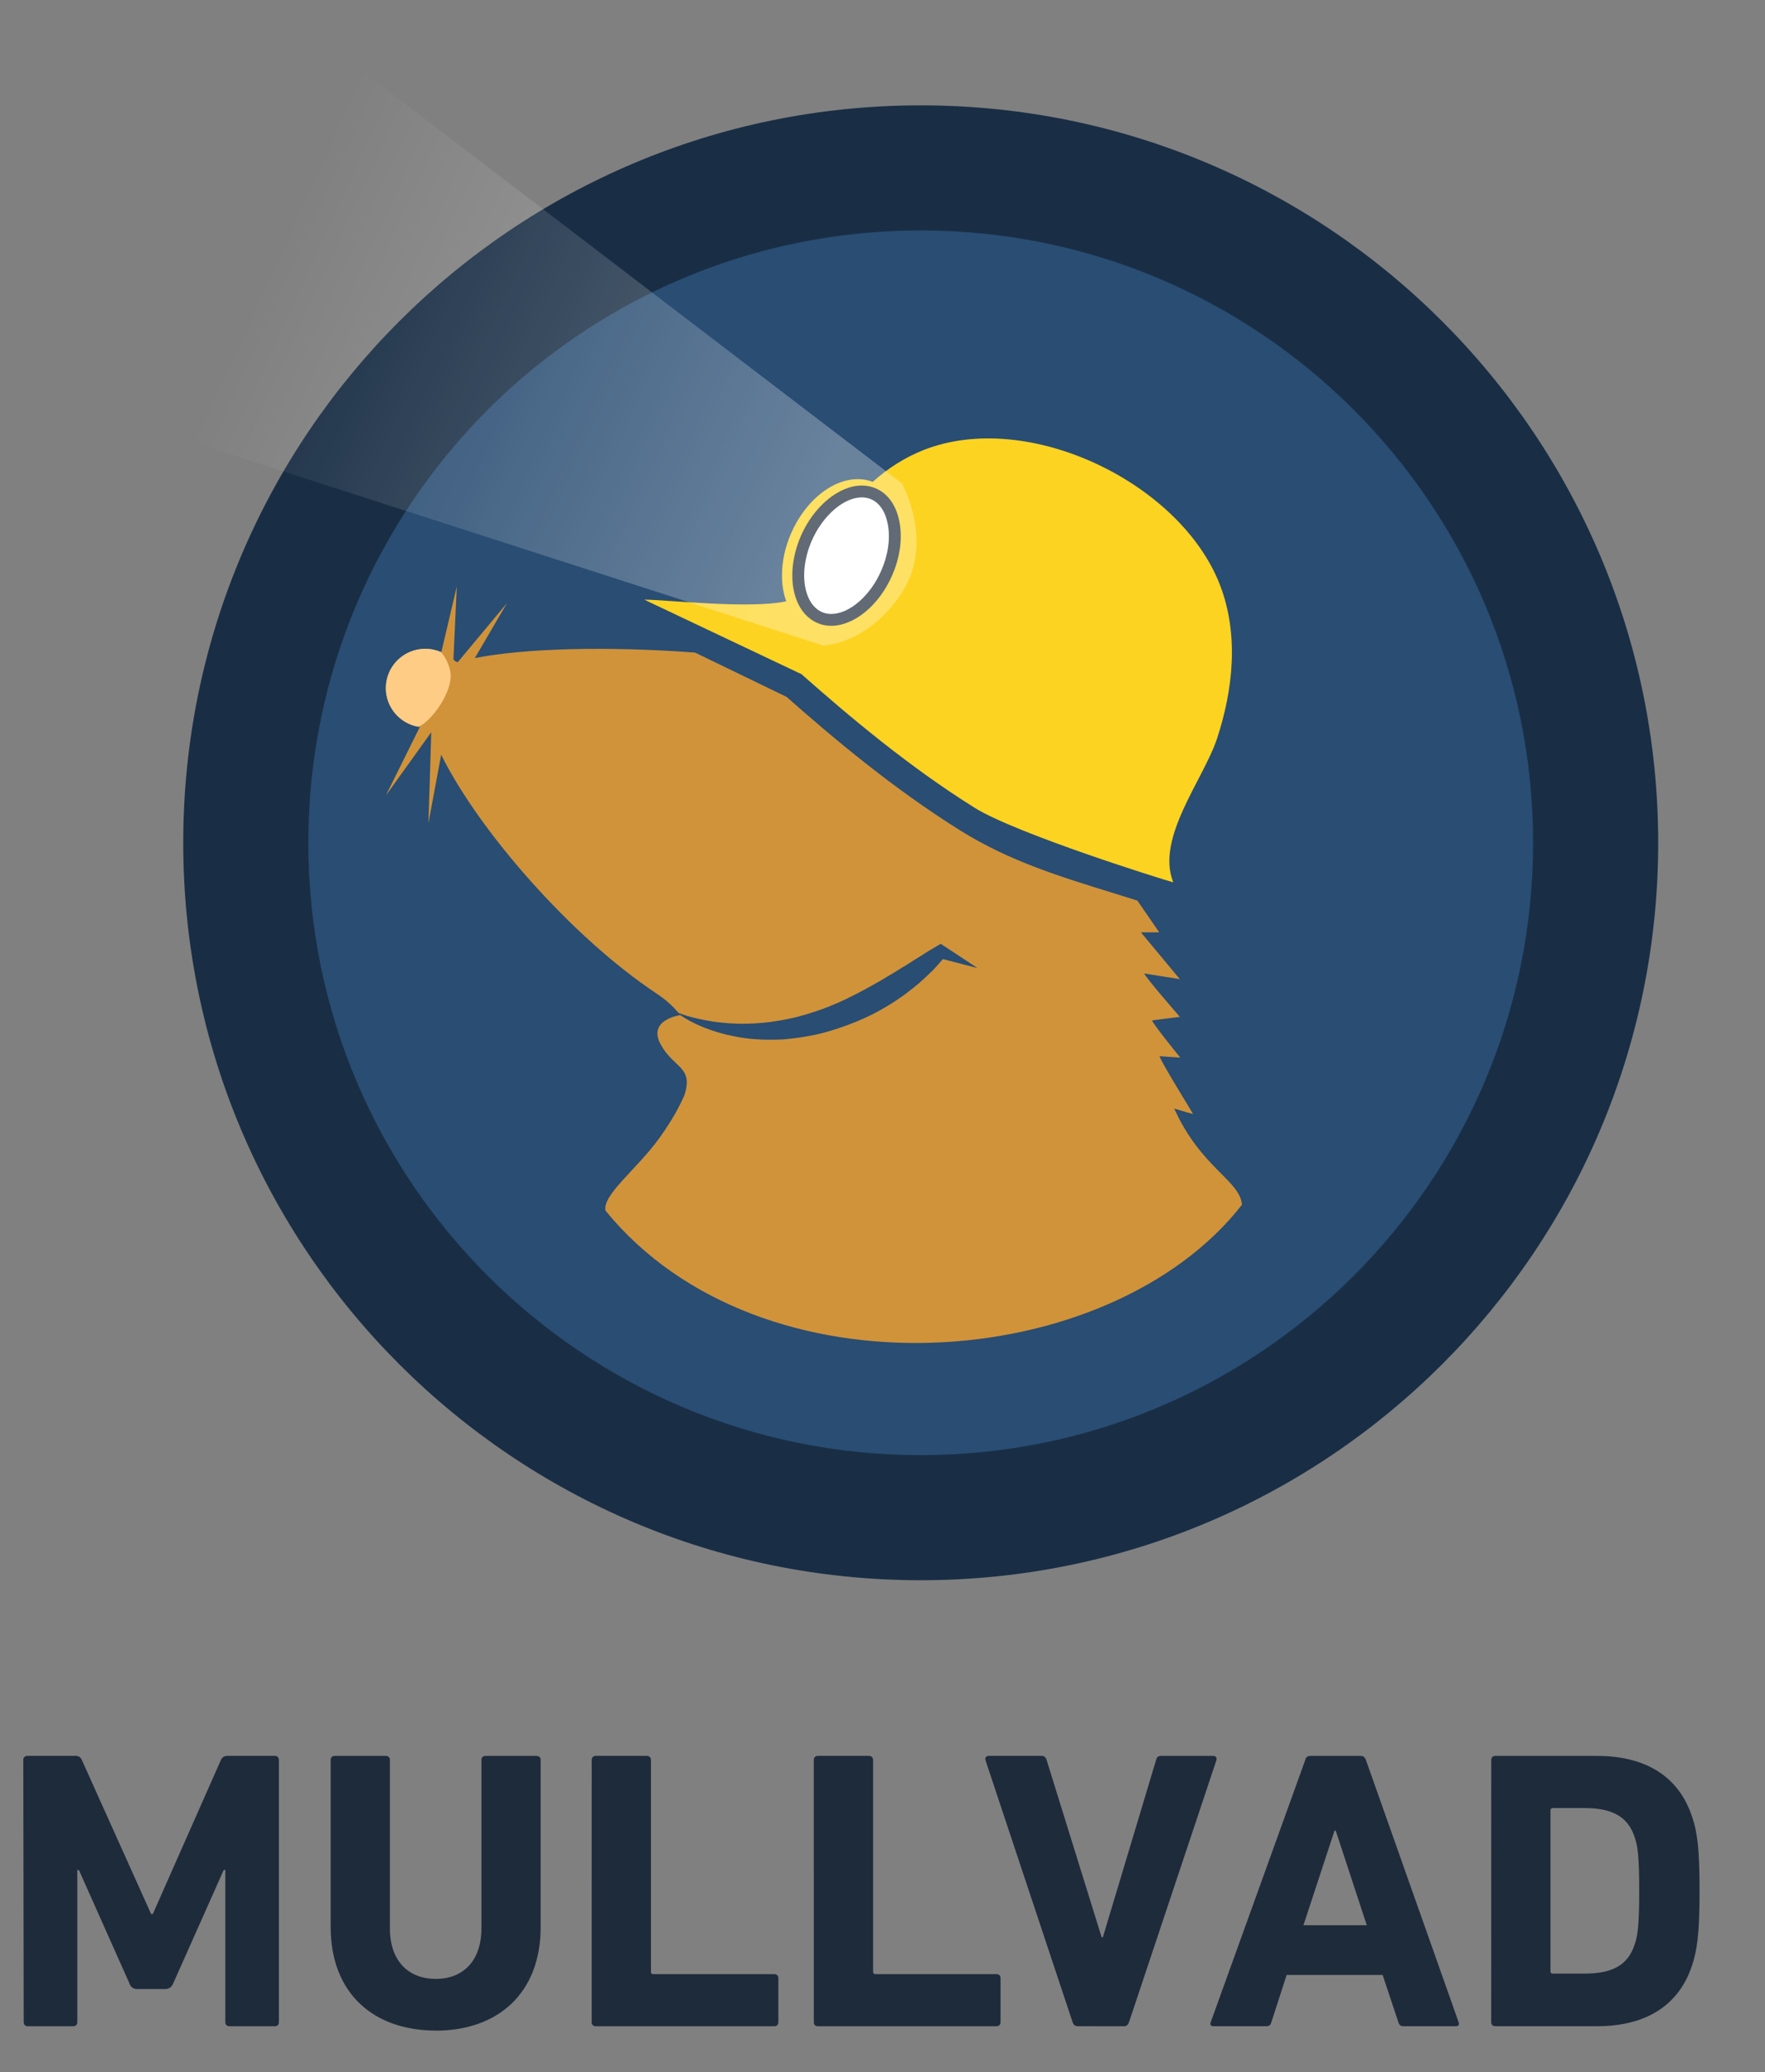 <svg width="178" height="209" viewBox="0 0 178 209" fill="none" xmlns="http://www.w3.org/2000/svg">
<rect x="0" y="0" width="178" height="209" fill="#808080" stroke="none"/>
<g clip-path="url(#clip0)">
<path fill-rule="evenodd" clip-rule="evenodd" d="M92.853 159.375C133.93 159.375 167.229 126.076 167.229 85C167.229 43.924 133.93 10.625 92.853 10.625C51.777 10.625 18.479 43.924 18.479 85C18.479 126.076 51.777 159.375 92.853 159.375Z" fill="#192E45"/>
<path fill-rule="evenodd" clip-rule="evenodd" d="M31.096 85C31.096 119.108 58.745 146.758 92.854 146.758C126.962 146.758 154.611 119.108 154.611 85C154.611 50.892 126.962 23.242 92.854 23.242C58.745 23.242 31.096 50.892 31.096 85Z" fill="#294D73"/>
<path fill-rule="evenodd" clip-rule="evenodd" d="M38.91 80.236L43.492 73.848C43.505 73.88 43.203 83.045 43.203 83.045L44.492 76.12C48.318 83.839 57.655 94.521 66.215 100.205C67.139 100.82 67.864 101.472 68.423 102.157C69.501 102.573 70.617 102.817 71.727 103.002C72.312 103.104 72.909 103.149 73.492 103.201C74.076 103.239 74.666 103.259 75.251 103.245C75.834 103.232 76.412 103.206 76.989 103.149C77.573 103.098 78.145 103.008 78.715 102.912C79.287 102.81 79.851 102.701 80.409 102.554C80.967 102.407 81.526 102.253 82.071 102.061C82.617 101.895 83.162 101.69 83.694 101.478C84.234 101.261 84.76 101.031 85.28 100.781C85.8 100.519 86.32 100.275 86.827 99.994C87.347 99.738 87.841 99.438 88.354 99.155C88.874 98.893 89.348 98.554 89.862 98.272C90.369 97.984 90.85 97.645 91.364 97.358C91.858 97.037 92.351 96.718 92.865 96.41C93.359 96.084 93.873 95.77 94.399 95.469L94.874 95.188L95.124 95.354L98.577 97.632L95.091 96.73C94.764 97.121 94.418 97.504 94.058 97.875C93.622 98.317 93.159 98.74 92.698 99.15C92.216 99.552 91.729 99.937 91.227 100.315C90.716 100.672 90.202 101.038 89.662 101.358C88.597 102.023 87.468 102.592 86.293 103.067C85.709 103.304 85.112 103.521 84.516 103.719C83.913 103.918 83.309 104.104 82.687 104.25C82.077 104.404 81.447 104.513 80.826 104.615C80.197 104.711 79.568 104.776 78.939 104.833C77.675 104.897 76.404 104.865 75.159 104.705C74.531 104.621 73.914 104.5 73.305 104.359C72.701 104.212 72.098 104.039 71.514 103.821C70.487 103.457 69.493 102.983 68.594 102.376C68.588 102.388 65.283 102.836 66.618 105.313C67.953 107.777 69.969 107.559 69.018 110.465C68.35 112.014 67.401 113.545 66.348 114.978C64.172 117.948 60.727 120.54 61.066 122.102C76.701 141.294 111.887 138.625 125.252 121.506C125.047 119.029 121.151 117.845 118.418 111.803C119.168 112.034 120.31 112.38 120.31 112.334C120.31 112.29 117.05 107.047 116.941 106.522L119.027 106.664C119.027 106.664 116.235 103.232 116.184 102.912L118.987 102.555C118.987 102.555 115.458 98.503 115.4 98.183L118.987 98.752L115.061 94.03H116.909L114.702 90.829C114.323 90.707 113.951 90.592 113.578 90.477C113.097 90.323 112.616 90.176 112.14 90.029C106.77 88.371 101.745 86.816 96.868 83.775C90.04 79.513 83.918 74.341 79.324 70.284L70.095 65.816C61.258 65.157 52.935 65.374 47.885 66.373L51.133 60.823L46.166 66.781C45.812 66.705 45.729 66.481 45.729 66.481L46.069 59.146L44.506 65.777C44.011 65.559 43.466 65.432 42.895 65.432C40.694 65.432 38.911 67.21 38.911 69.399C38.911 71.397 40.4 73.055 42.337 73.323L38.91 80.236Z" fill="#D0933A"/>
<path fill-rule="evenodd" clip-rule="evenodd" d="M44.488 65.769C43.998 65.556 43.459 65.432 42.895 65.432C40.693 65.432 38.91 67.21 38.91 69.399C38.91 71.326 40.295 72.936 42.131 73.29C42.16 73.283 42.188 73.276 42.213 73.268C43.411 72.869 45.807 69.683 45.408 67.692C45.265 66.982 44.952 66.323 44.488 65.769Z" fill="#FFCC86"/>
<path fill-rule="evenodd" clip-rule="evenodd" d="M79.293 60.644C78.581 58.692 78.754 56.145 79.781 53.789C81.206 50.518 83.914 48.324 86.512 48.324C87.039 48.324 87.539 48.419 88.014 48.598C89.516 47.255 91.217 46.154 93.116 45.398C103.659 41.219 119.079 48.688 123.045 59.025C124.952 64.011 124.368 69.522 122.738 74.49C121.383 78.598 116.526 84.518 118.323 88.986C117.584 88.812 102.523 84.102 98.307 81.478C91.588 77.279 85.523 72.14 80.986 68.133L80.851 68.005L65.527 60.741C65.349 60.65 65.169 60.569 64.988 60.478C67.19 60.478 75.558 61.45 79.293 60.644Z" fill="#FDD321"/>
<path d="M83.834 62.517C83.404 62.517 83.012 62.438 82.669 62.283C81.882 61.945 81.277 61.273 80.906 60.335C80.246 58.665 80.401 56.402 81.322 54.282C82.537 51.506 84.837 49.566 86.913 49.566C87.325 49.566 87.722 49.647 88.096 49.807C89.133 50.256 89.854 51.307 90.123 52.764C90.417 54.31 90.166 56.097 89.419 57.799C88.215 60.578 85.918 62.517 83.834 62.517Z" fill="white"/>
<path d="M86.913 50.163C87.243 50.163 87.561 50.228 87.854 50.353C88.705 50.722 89.302 51.617 89.535 52.878C89.806 54.304 89.57 55.967 88.868 57.565C87.774 60.088 85.657 61.92 83.833 61.92C83.495 61.92 83.178 61.857 82.916 61.739L82.906 61.734L82.895 61.73C82.27 61.461 81.774 60.903 81.464 60.117C80.86 58.59 81.013 56.498 81.87 54.523C82.976 51.997 85.097 50.163 86.913 50.163ZM86.913 48.969C84.604 48.969 82.081 51.055 80.772 54.045C79.791 56.304 79.63 58.736 80.349 60.555C80.779 61.643 81.498 62.43 82.421 62.827C82.845 63.019 83.326 63.115 83.833 63.115C86.15 63.115 88.672 61.027 89.967 58.038C90.763 56.227 91.026 54.314 90.712 52.656C90.404 50.992 89.557 49.789 88.331 49.258C87.882 49.066 87.401 48.969 86.913 48.969Z" fill="#1D2A3A"/>
<path opacity="0.3" d="M90.939 48.732C90.939 48.732 94.353 54.737 90.862 59.914C87.364 65.092 82.994 65.099 82.994 65.099L8.638 41.109C8.638 41.109 5.667 28.264 11.288 17.62C16.902 6.969 29.192 1.561 29.192 1.561L90.939 48.732Z" fill="url(#paint0_linear)"/>
</g>
<path fill-rule="evenodd" clip-rule="evenodd" d="M150.388 203.956C150.388 204.196 150.552 204.353 150.796 204.353H161.087C165.927 204.353 169.302 202.307 170.645 198.221C171.133 196.697 171.4 195.172 171.4 190.724C171.4 186.275 171.156 184.748 170.645 183.226C169.302 179.138 165.927 177.095 161.087 177.095H150.796C150.687 177.087 150.58 177.127 150.503 177.203C150.426 177.279 150.386 177.384 150.393 177.492L150.388 203.956ZM156.367 198.866V182.588C156.367 182.427 156.448 182.348 156.611 182.348H159.742C162.507 182.348 164.175 183.149 164.867 185.327C165.152 186.128 165.315 187.171 165.315 190.699C165.315 194.227 165.152 195.267 164.867 196.071C164.175 198.276 162.507 199.05 159.742 199.05H156.609C156.445 199.05 156.365 198.971 156.365 198.809L156.367 198.866ZM122.098 203.956C122.017 204.196 122.098 204.353 122.382 204.353H127.709C127.993 204.353 128.157 204.229 128.213 203.956L129.759 199.184H139.44L141.027 203.956C141.107 204.236 141.271 204.353 141.531 204.353H146.819C147.104 204.353 147.185 204.191 147.104 203.956L137.748 177.492C137.667 177.251 137.503 177.095 137.244 177.095H132.141C131.893 177.079 131.674 177.254 131.638 177.497L122.098 203.956ZM131.451 194.174L134.584 184.632H134.71L137.841 194.174H131.451ZM113.368 204.358C113.613 204.358 113.771 204.196 113.857 203.956L122.672 177.534C122.752 177.253 122.591 177.092 122.344 177.092H117.098C116.814 177.092 116.65 177.216 116.595 177.494L111.225 195.376H111.099L105.546 177.492C105.465 177.211 105.302 177.09 105.042 177.09H99.753C99.469 177.09 99.305 177.251 99.388 177.531L108.173 203.953C108.253 204.194 108.417 204.355 108.676 204.355L113.368 204.358ZM82.073 203.956C82.073 204.196 82.237 204.358 82.476 204.358H100.496C100.741 204.358 100.904 204.196 100.904 203.956V199.504C100.904 199.264 100.741 199.102 100.496 199.102H88.294C88.13 199.102 88.05 199.023 88.05 198.861V177.492C88.05 177.251 87.886 177.09 87.642 177.09H82.479C82.234 177.09 82.071 177.251 82.071 177.492L82.073 203.956ZM59.671 203.956C59.671 204.196 59.835 204.358 60.079 204.358H78.094C78.338 204.358 78.497 204.196 78.497 203.956V199.504C78.497 199.264 78.333 199.102 78.094 199.102H65.892C65.728 199.102 65.647 199.023 65.647 198.861V177.492C65.647 177.251 65.484 177.09 65.245 177.09H60.082C59.837 177.09 59.674 177.251 59.674 177.492L59.671 203.956ZM43.948 204.8C50.131 204.8 54.526 201.111 54.526 194.336V177.497C54.526 177.256 54.362 177.095 54.118 177.095H48.955C48.846 177.087 48.739 177.127 48.662 177.203C48.584 177.279 48.544 177.384 48.552 177.492V194.492C48.552 197.739 46.721 199.581 43.956 199.581C41.15 199.581 39.322 197.737 39.322 194.492V177.492C39.329 177.384 39.289 177.279 39.212 177.203C39.135 177.127 39.028 177.087 38.919 177.095H33.751C33.642 177.087 33.535 177.127 33.457 177.203C33.38 177.279 33.34 177.384 33.347 177.492V194.331C33.347 201.108 37.74 204.795 43.963 204.795L43.948 204.8ZM2.392 203.956C2.392 204.196 2.556 204.358 2.795 204.358H7.392C7.636 204.358 7.795 204.196 7.795 203.956V188.599H7.958L13.084 200.105C13.197 200.425 13.514 200.629 13.857 200.602H16.662C17.027 200.602 17.272 200.44 17.436 200.105L22.561 188.599H22.724V203.956C22.724 204.196 22.888 204.358 23.132 204.358H27.724C27.968 204.358 28.127 204.196 28.127 203.956V177.492C28.127 177.251 27.963 177.09 27.719 177.09H22.933C22.606 177.09 22.43 177.214 22.284 177.492L15.408 193.047H15.244L8.248 177.492C8.149 177.228 7.882 177.063 7.598 177.09H2.758C2.513 177.09 2.35 177.251 2.35 177.492L2.392 203.956Z" fill="#1E2B3B"/>
<defs>
<linearGradient id="paint0_linear" x1="86.694" y1="41.249" x2="31.523" y2="16.006" gradientUnits="userSpaceOnUse">
<stop stop-color="white"/>
<stop offset="1" stop-color="white" stop-opacity="0"/>
</linearGradient>
<clipPath id="clip0">
<rect width="170" height="170" fill="white" transform="translate(7.854)"/>
</clipPath>
</defs>
</svg>
